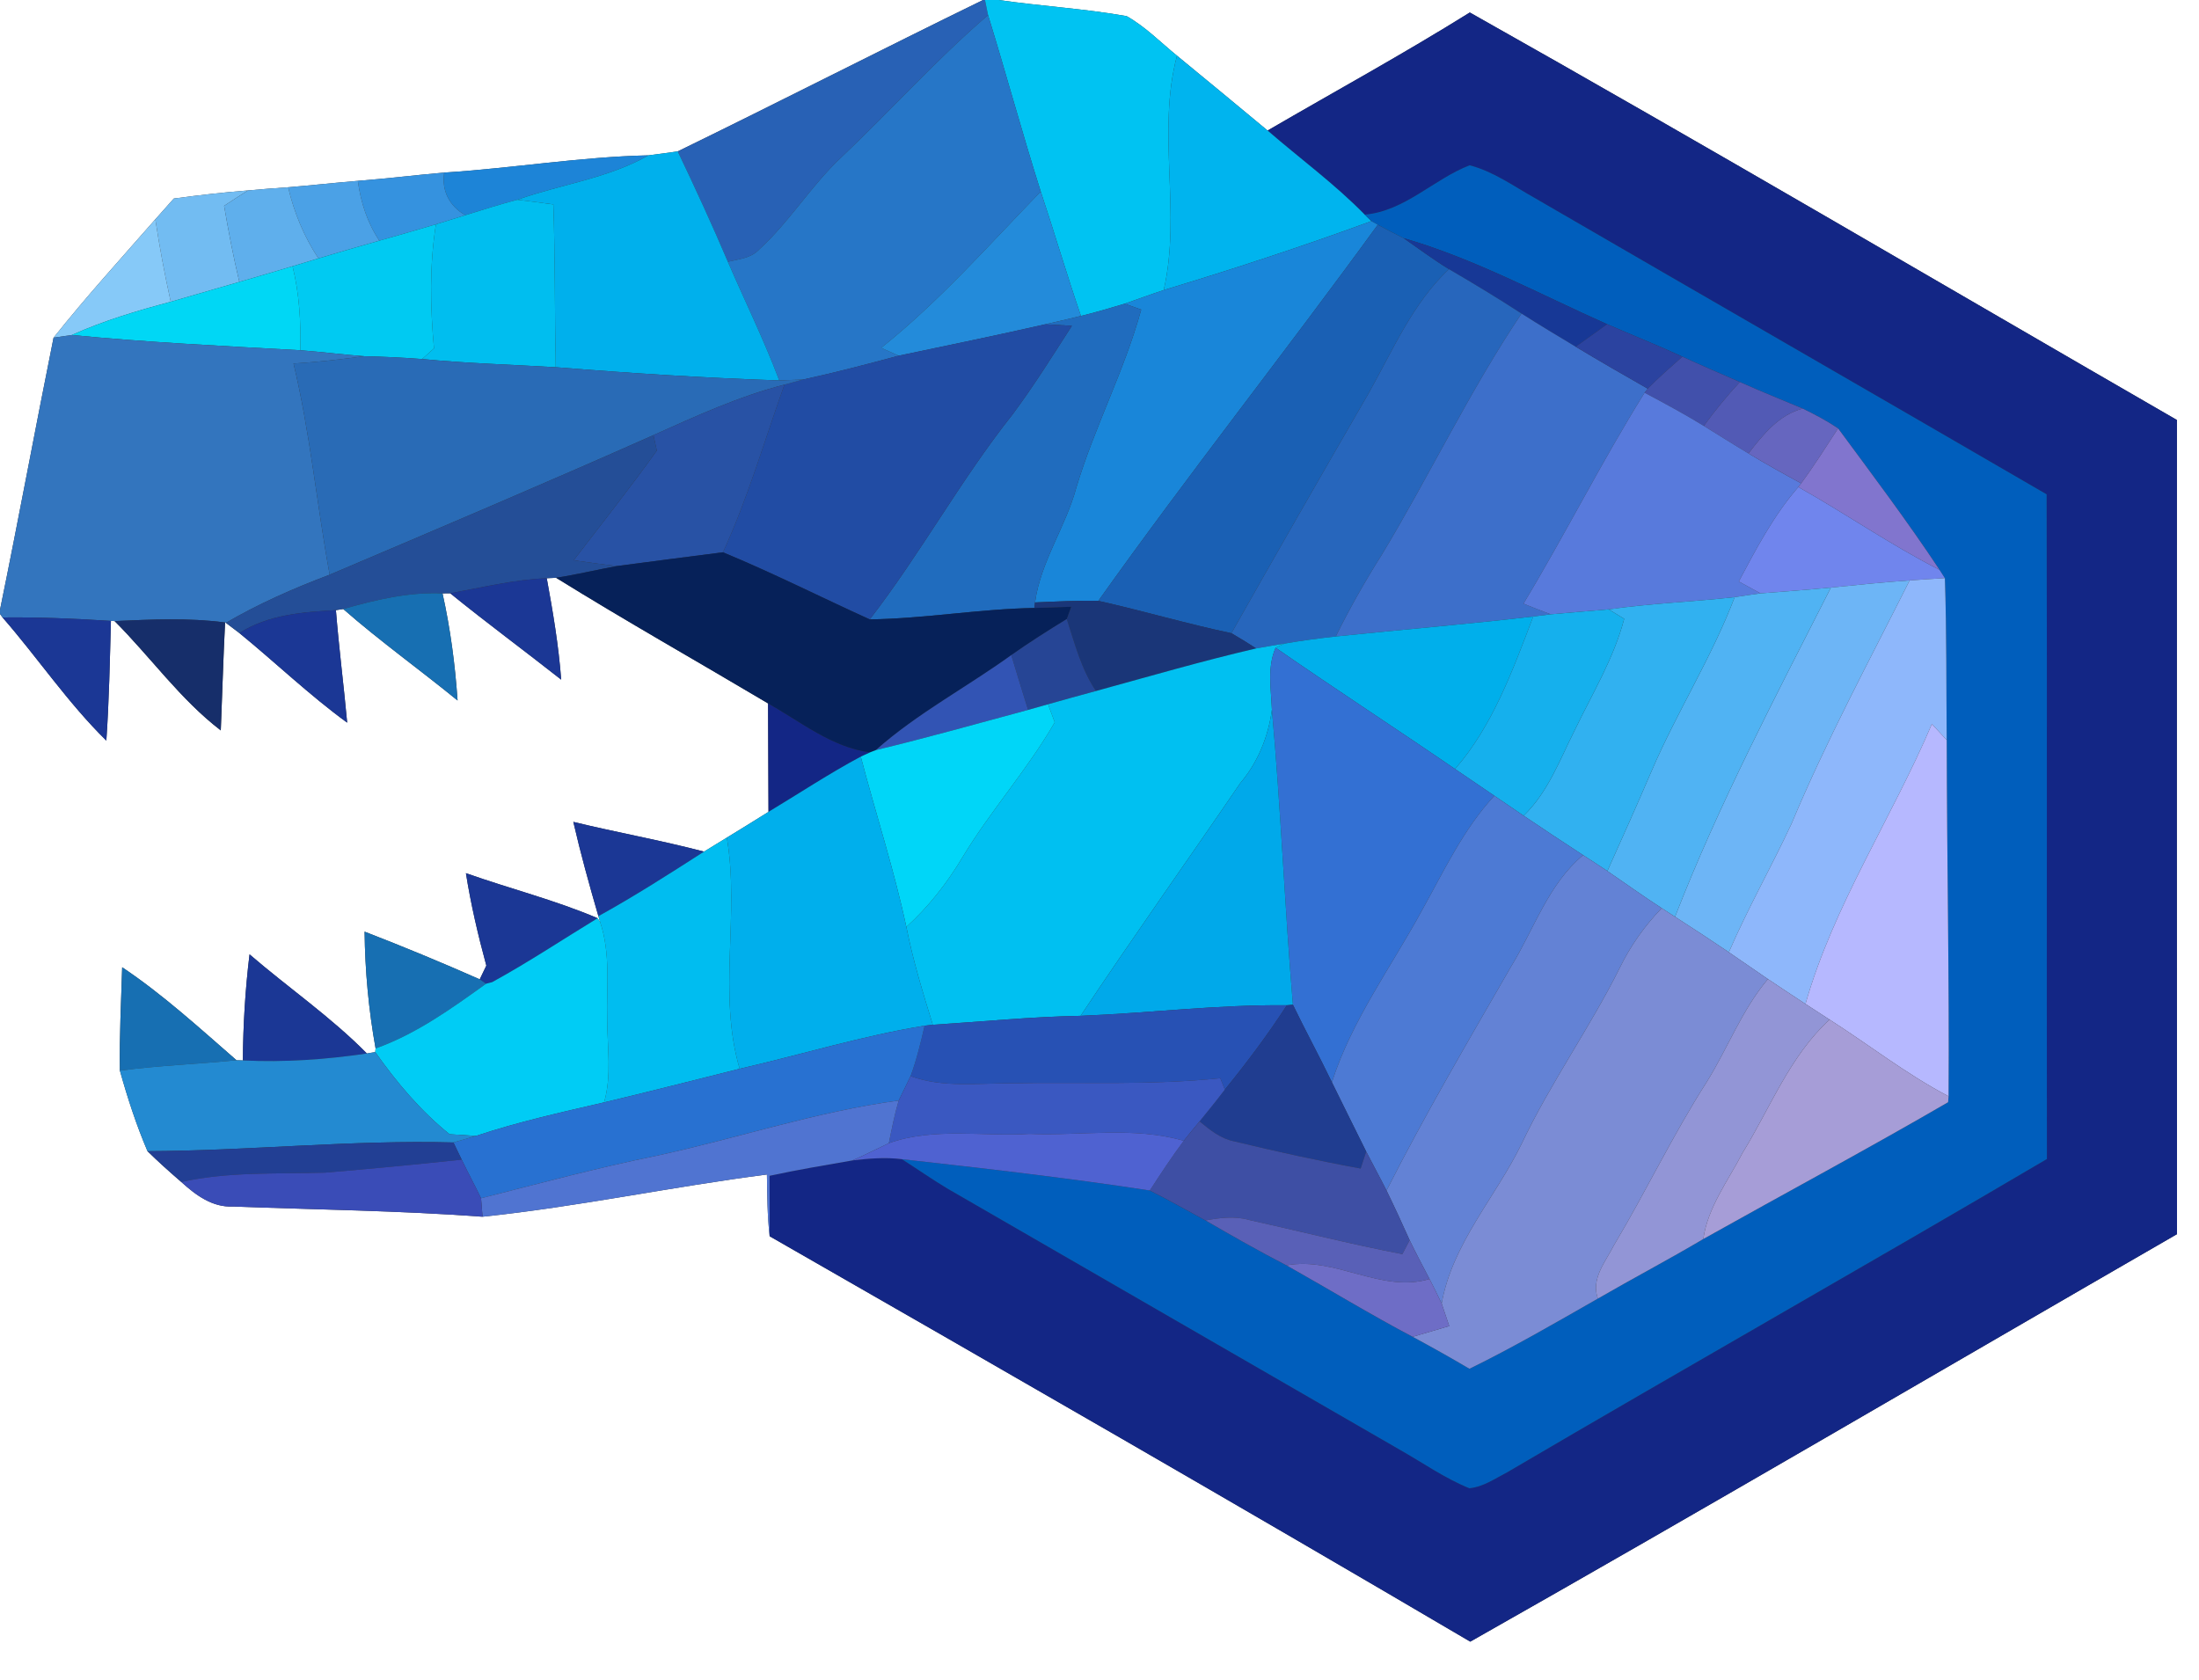 <?xml version="1.0" encoding="UTF-8" ?>
<!DOCTYPE svg PUBLIC "-//W3C//DTD SVG 1.1//EN" "http://www.w3.org/Graphics/SVG/1.1/DTD/svg11.dtd">
<svg width="250pt" height="191pt" viewBox="0 0 250 191" version="1.1" xmlns="http://www.w3.org/2000/svg">
<rect x="0" y="0" width="250" height="191" fill="#333333" stroke="none"/>
<g id="#ffffffff">
<path fill="#ffffff" opacity="1.00" d=" M 0.00 0.00 L 111.76 0.00 C 100.16 5.66 88.66 11.55 77.05 17.21 C 75.94 17.37 74.84 17.52 73.73 17.66 C 65.95 17.83 58.26 19.13 50.50 19.62 C 47.23 19.90 43.96 20.31 40.68 20.56 C 38.04 20.78 35.40 21.07 32.76 21.29 C 31.24 21.40 29.72 21.50 28.20 21.65 C 25.38 21.87 22.57 22.19 19.76 22.57 C 19.06 23.36 18.36 24.14 17.66 24.93 C 13.76 29.38 9.77 33.76 6.09 38.39 C 4.01 48.70 2.11 59.04 0.00 69.33 L 0.00 0.00 Z" />
<path fill="#ffffff" opacity="1.00" d=" M 113.54 0.00 L 250.00 0.00 L 250.00 191.00 L 0.00 191.00 L 0.00 69.80 L 0.29 70.20 C 4.30 74.80 7.72 79.92 12.09 84.20 C 12.40 79.67 12.49 75.13 12.61 70.59 C 12.71 70.60 12.93 70.61 13.03 70.61 C 17.11 74.69 20.50 79.52 25.10 83.04 C 25.27 78.95 25.38 74.86 25.59 70.77 L 25.68 70.81 C 26.06 71.10 26.83 71.68 27.21 71.97 C 31.33 75.33 35.17 79.03 39.47 82.16 C 39.08 77.89 38.53 73.64 38.19 69.37 C 38.40 69.34 38.82 69.27 39.02 69.24 C 43.20 72.90 47.72 76.13 52.02 79.64 C 51.74 75.54 51.20 71.47 50.31 67.46 C 50.53 67.46 50.96 67.46 51.18 67.45 C 55.32 70.81 59.61 73.97 63.80 77.27 C 63.51 73.39 62.86 69.56 62.16 65.74 C 62.51 65.72 62.86 65.70 63.22 65.69 C 71.16 70.61 79.29 75.20 87.32 79.97 C 87.35 84.08 87.34 88.19 87.37 92.30 C 85.79 93.28 84.22 94.27 82.63 95.23 C 81.77 95.76 80.90 96.29 80.04 96.82 C 75.12 95.53 70.12 94.64 65.18 93.44 C 66.01 97.05 67.00 100.61 68.03 104.16 L 68.23 104.84 L 67.94 104.39 C 63.08 102.32 57.94 101.03 52.97 99.27 C 53.53 102.82 54.35 106.32 55.29 109.78 C 55.10 110.17 54.72 110.95 54.54 111.34 C 50.22 109.43 45.85 107.62 41.45 105.92 C 41.50 110.37 41.91 114.81 42.70 119.20 L 42.66 119.61 C 42.42 119.65 41.95 119.73 41.71 119.77 C 37.61 115.61 32.78 112.30 28.37 108.50 C 27.88 112.50 27.64 116.53 27.61 120.56 C 27.43 120.56 27.07 120.55 26.89 120.54 C 22.68 116.88 18.54 113.08 13.89 109.97 C 13.77 113.89 13.57 117.80 13.63 121.72 C 14.50 124.83 15.50 127.91 16.77 130.88 C 18.00 132.09 19.30 133.25 20.61 134.38 C 22.25 135.87 24.15 137.29 26.50 137.17 C 35.95 137.53 45.42 137.63 54.86 138.33 C 65.69 137.20 76.38 134.92 87.19 133.53 C 87.23 135.87 87.23 138.22 87.50 140.55 C 114.11 155.80 140.71 171.09 167.15 186.64 C 194.05 171.41 220.72 155.76 247.50 140.31 C 247.47 109.46 247.48 78.60 247.49 47.75 C 220.70 32.29 194.05 16.59 167.10 1.42 C 159.57 6.12 151.78 10.38 144.11 14.84 C 140.69 11.98 137.25 9.17 133.81 6.33 C 131.93 4.80 130.21 3.03 128.08 1.83 C 123.27 0.98 118.37 0.70 113.54 0.00 Z" />
</g>
<g id="#2861b5ff">
<path fill="#2861b5" opacity="1.00" d=" M 111.76 0.00 L 111.98 0.00 C 112.07 0.43 112.24 1.29 112.33 1.72 C 106.48 6.74 101.33 12.51 95.73 17.81 C 92.25 21.04 89.79 25.20 86.28 28.39 C 85.36 29.37 83.97 29.46 82.75 29.76 C 80.95 25.53 79.03 21.36 77.05 17.21 C 88.66 11.55 100.16 5.66 111.76 0.00 Z" />
</g>
<g id="#00c3f2ff">
<path fill="#00c3f2" opacity="1.00" d=" M 111.98 0.00 L 113.54 0.00 C 118.37 0.70 123.27 0.98 128.08 1.83 C 130.21 3.03 131.93 4.80 133.81 6.33 C 131.48 15.04 134.33 24.19 132.30 32.98 C 130.81 33.47 129.34 34.02 127.86 34.53 C 126.21 35.03 124.56 35.51 122.89 35.92 C 121.28 31.24 119.89 26.48 118.32 21.78 C 116.21 15.13 114.39 8.39 112.33 1.72 C 112.24 1.29 112.07 0.43 111.98 0.00 Z" />
</g>
<g id="#2676c7ff">
<path fill="#2676c7" opacity="1.00" d=" M 112.33 1.72 C 114.39 8.39 116.21 15.13 118.32 21.78 C 112.43 27.85 106.81 34.25 100.18 39.55 C 100.68 39.77 101.67 40.22 102.17 40.44 C 98.56 41.41 94.95 42.36 91.30 43.15 C 90.63 43.18 89.27 43.22 88.59 43.25 C 86.86 38.66 84.69 34.25 82.75 29.76 C 83.97 29.46 85.36 29.37 86.28 28.39 C 89.79 25.20 92.25 21.04 95.73 17.81 C 101.33 12.51 106.48 6.74 112.33 1.72 Z" />
</g>
<g id="#132685ff">
<path fill="#132685" opacity="1.00" d=" M 144.11 14.84 C 151.78 10.38 159.57 6.12 167.10 1.42 C 194.05 16.59 220.70 32.29 247.49 47.75 C 247.48 78.60 247.47 109.46 247.50 140.31 C 220.72 155.76 194.05 171.41 167.15 186.64 C 140.71 171.09 114.11 155.80 87.50 140.55 C 87.51 138.26 87.50 135.97 87.49 133.68 C 90.61 133.00 93.76 132.48 96.91 131.93 C 98.77 131.71 100.66 131.55 102.53 131.79 C 104.28 132.90 105.98 134.10 107.76 135.16 C 124.89 145.04 142.01 154.95 159.15 164.83 C 161.76 166.31 164.24 168.06 167.04 169.20 C 168.62 169.06 169.96 168.10 171.33 167.40 C 191.73 155.42 212.33 143.77 232.71 131.77 C 232.67 106.58 232.74 81.39 232.68 56.20 C 213.27 44.92 193.81 33.73 174.40 22.46 C 172.02 21.12 169.75 19.48 167.08 18.79 C 162.97 20.38 159.71 24.00 155.15 24.40 C 151.74 20.91 147.79 18.03 144.11 14.84 Z" />
<path fill="#132685" opacity="1.00" d=" M 87.32 79.97 C 91.05 82.06 94.54 84.94 98.91 85.54 C 98.65 85.66 98.13 85.90 97.86 86.02 C 94.27 87.94 90.86 90.20 87.37 92.30 C 87.34 88.19 87.35 84.08 87.32 79.97 Z" />
</g>
<g id="#00b4eeff">
<path fill="#00b4ee" opacity="1.00" d=" M 132.30 32.98 C 134.33 24.19 131.48 15.04 133.81 6.33 C 137.25 9.17 140.69 11.98 144.11 14.84 C 147.79 18.03 151.74 20.91 155.15 24.40 L 155.91 25.14 C 148.12 28.00 140.24 30.58 132.30 32.98 Z" />
</g>
<g id="#1d84d7ff">
<path fill="#1d84d7" opacity="1.00" d=" M 50.50 19.62 C 58.26 19.13 65.95 17.83 73.73 17.66 C 69.12 20.29 63.76 20.95 58.81 22.71 C 56.82 23.24 54.85 23.85 52.89 24.47 C 51.09 23.40 50.19 21.71 50.50 19.62 Z" />
</g>
<g id="#00b0ecff">
<path fill="#00b0ec" opacity="1.00" d=" M 73.73 17.66 C 74.84 17.52 75.94 17.37 77.05 17.21 C 79.03 21.36 80.95 25.53 82.75 29.76 C 84.69 34.25 86.86 38.66 88.59 43.25 C 80.11 42.97 71.64 42.43 63.18 41.75 C 63.06 35.58 63.12 29.41 62.91 23.24 C 61.54 23.05 60.18 22.87 58.81 22.71 C 63.76 20.95 69.12 20.29 73.73 17.66 Z" />
</g>
<g id="#005ebcff">
<path fill="#005ebc" opacity="1.00" d=" M 155.15 24.40 C 159.71 24.00 162.97 20.38 167.08 18.79 C 169.75 19.48 172.02 21.12 174.40 22.46 C 193.81 33.73 213.27 44.92 232.68 56.20 C 232.74 81.39 232.67 106.58 232.71 131.77 C 212.33 143.77 191.73 155.42 171.33 167.40 C 169.96 168.10 168.62 169.06 167.04 169.20 C 164.24 168.06 161.76 166.31 159.15 164.83 C 142.01 154.95 124.89 145.04 107.76 135.16 C 105.98 134.10 104.28 132.90 102.53 131.79 C 111.94 132.84 121.36 133.91 130.72 135.35 C 132.86 136.42 134.94 137.61 137.05 138.75 C 140.08 140.51 143.14 142.25 146.26 143.86 C 151.05 146.55 155.74 149.42 160.60 151.98 C 162.77 153.15 164.93 154.36 167.06 155.62 C 172.04 153.18 176.84 150.39 181.66 147.64 C 185.63 145.34 189.69 143.21 193.64 140.87 C 202.91 135.67 212.29 130.65 221.48 125.31 L 221.53 124.64 C 221.62 111.14 221.34 97.64 221.32 84.14 C 221.26 78.01 221.32 71.86 221.11 65.73 C 220.96 65.49 220.65 65.01 220.50 64.78 C 216.86 59.28 212.88 54.00 208.97 48.70 C 207.69 47.84 206.33 47.12 204.95 46.45 C 202.56 45.45 200.16 44.48 197.80 43.43 C 195.62 42.48 193.43 41.54 191.27 40.55 C 188.45 39.25 185.56 38.10 182.71 36.86 C 175.07 33.46 167.64 29.41 159.58 27.08 C 158.59 26.58 157.61 26.09 156.64 25.55 C 156.46 25.45 156.09 25.24 155.91 25.14 L 155.15 24.40 Z" />
</g>
<g id="#3592dfff">
<path fill="#3592df" opacity="1.00" d=" M 40.68 20.56 C 43.96 20.31 47.23 19.90 50.50 19.62 C 50.19 21.71 51.09 23.40 52.89 24.47 C 51.78 24.82 50.67 25.16 49.56 25.50 C 47.43 26.14 45.28 26.75 43.13 27.36 C 41.75 25.32 41.01 22.98 40.68 20.56 Z" />
</g>
<g id="#4ba1e6ff">
<path fill="#4ba1e6" opacity="1.00" d=" M 32.76 21.29 C 35.40 21.07 38.04 20.78 40.68 20.56 C 41.01 22.98 41.75 25.32 43.13 27.36 C 40.81 28.01 38.51 28.69 36.20 29.38 C 34.57 26.91 33.43 24.17 32.76 21.29 Z" />
</g>
<g id="#72bcf2ff">
<path fill="#72bcf2" opacity="1.00" d=" M 19.76 22.57 C 22.57 22.19 25.38 21.87 28.20 21.65 C 27.29 22.22 26.38 22.80 25.48 23.40 C 25.97 26.30 26.53 29.19 27.21 32.05 C 24.61 32.80 22.01 33.56 19.41 34.31 C 18.72 31.20 18.13 28.07 17.66 24.93 C 18.36 24.14 19.06 23.36 19.76 22.57 Z" />
</g>
<g id="#5fafecff">
<path fill="#5fafec" opacity="1.00" d=" M 28.20 21.65 C 29.72 21.50 31.24 21.40 32.76 21.29 C 33.43 24.17 34.57 26.91 36.20 29.38 C 35.22 29.68 34.24 29.97 33.26 30.27 C 31.25 30.87 29.23 31.47 27.21 32.05 C 26.53 29.19 25.97 26.30 25.48 23.40 C 26.38 22.80 27.29 22.22 28.20 21.65 Z" />
</g>
<g id="#238bdaff">
<path fill="#238bda" opacity="1.00" d=" M 118.32 21.78 C 119.89 26.48 121.28 31.24 122.89 35.92 C 121.53 36.25 120.18 36.57 118.83 36.87 C 113.29 38.13 107.72 39.27 102.17 40.44 C 101.67 40.22 100.68 39.77 100.18 39.55 C 106.81 34.25 112.43 27.85 118.32 21.78 Z" />
</g>
<g id="#00beefff">
<path fill="#00beef" opacity="1.00" d=" M 52.89 24.47 C 54.85 23.85 56.82 23.24 58.81 22.71 C 60.18 22.87 61.54 23.05 62.91 23.24 C 63.12 29.41 63.06 35.58 63.18 41.75 C 58.12 41.45 53.04 41.31 47.99 40.82 C 48.33 40.52 49.00 39.91 49.34 39.61 C 48.91 34.91 48.82 30.17 49.56 25.50 C 50.67 25.16 51.78 24.82 52.89 24.47 Z" />
</g>
<g id="#86c9f8ff">
<path fill="#86c9f8" opacity="1.00" d=" M 6.09 38.39 C 9.77 33.76 13.76 29.38 17.66 24.93 C 18.13 28.07 18.72 31.20 19.41 34.31 C 15.58 35.33 11.78 36.46 8.16 38.09 C 7.64 38.17 6.61 38.32 6.09 38.39 Z" />
</g>
<g id="#1986d9ff">
<path fill="#1986d9" opacity="1.00" d=" M 155.91 25.14 C 156.09 25.24 156.46 25.45 156.64 25.55 C 146.20 39.92 135.16 53.84 124.87 68.31 C 122.46 68.26 120.06 68.39 117.67 68.49 C 118.30 63.85 121.16 59.91 122.37 55.42 C 124.44 48.53 127.84 42.13 129.74 35.20 C 129.27 35.03 128.33 34.70 127.86 34.53 C 129.34 34.02 130.81 33.47 132.30 32.98 C 140.24 30.58 148.12 28.00 155.91 25.14 Z" />
</g>
<g id="#00caf2ff">
<path fill="#00caf2" opacity="1.00" d=" M 43.13 27.36 C 45.28 26.75 47.43 26.14 49.56 25.50 C 48.82 30.17 48.91 34.91 49.34 39.61 C 49.00 39.91 48.33 40.52 47.99 40.82 C 45.80 40.65 43.60 40.55 41.40 40.50 C 38.98 40.31 36.57 40.01 34.14 39.82 C 34.22 36.61 34.03 33.39 33.26 30.27 C 34.24 29.97 35.22 29.68 36.20 29.38 C 38.51 28.69 40.81 28.01 43.13 27.36 Z" />
</g>
<g id="#1a60b4ff">
<path fill="#1a60b4" opacity="1.00" d=" M 156.64 25.55 C 157.61 26.09 158.59 26.58 159.58 27.08 C 161.28 28.26 162.95 29.51 164.73 30.60 C 160.59 34.49 158.35 39.82 155.61 44.69 C 150.36 53.76 145.15 62.86 140.00 71.99 C 134.91 70.92 129.93 69.44 124.87 68.31 C 135.16 53.84 146.20 39.92 156.64 25.55 Z" />
</g>
<g id="#173896ff">
<path fill="#173896" opacity="1.00" d=" M 159.58 27.08 C 167.64 29.41 175.07 33.46 182.71 36.86 C 181.52 37.71 180.33 38.57 179.14 39.42 C 177.07 38.18 175.01 36.94 172.98 35.65 C 170.27 33.89 167.51 32.22 164.73 30.60 C 162.95 29.51 161.28 28.26 159.58 27.08 Z" />
</g>
<g id="#00d7f5ff">
<path fill="#00d7f5" opacity="1.00" d=" M 27.21 32.05 C 29.23 31.47 31.25 30.87 33.26 30.27 C 34.03 33.39 34.22 36.61 34.14 39.82 C 25.48 39.34 16.80 38.93 8.16 38.09 C 11.78 36.46 15.58 35.33 19.41 34.31 C 22.01 33.56 24.61 32.80 27.21 32.05 Z" />
</g>
<g id="#2766bcff">
<path fill="#2766bc" opacity="1.00" d=" M 155.61 44.69 C 158.35 39.82 160.59 34.49 164.73 30.60 C 167.51 32.22 170.27 33.89 172.98 35.65 C 167.09 44.41 162.56 54.00 157.11 63.04 C 155.20 66.05 153.45 69.16 151.86 72.36 C 149.91 72.58 147.96 72.83 146.03 73.17 C 144.96 73.35 143.88 73.52 142.81 73.72 C 141.89 73.12 140.95 72.54 140.00 71.99 C 145.15 62.86 150.36 53.76 155.61 44.69 Z" />
</g>
<g id="#206cbeff">
<path fill="#206cbe" opacity="1.00" d=" M 122.89 35.92 C 124.56 35.51 126.21 35.03 127.86 34.53 C 128.33 34.70 129.27 35.03 129.74 35.20 C 127.84 42.13 124.44 48.53 122.37 55.42 C 121.16 59.91 118.30 63.85 117.67 68.49 L 117.59 69.12 C 111.33 69.23 105.14 70.33 98.88 70.42 C 104.68 62.91 109.23 54.53 115.13 47.10 C 117.54 43.86 119.68 40.43 121.86 37.04 C 121.10 37.00 119.59 36.91 118.83 36.87 C 120.18 36.57 121.53 36.25 122.89 35.92 Z" />
</g>
<g id="#3d6fcaff">
<path fill="#3d6fca" opacity="1.00" d=" M 157.11 63.04 C 162.56 54.00 167.09 44.41 172.98 35.65 C 175.01 36.94 177.07 38.18 179.14 39.42 C 181.85 41.05 184.58 42.63 187.33 44.19 L 186.97 44.65 C 182.09 52.47 177.96 60.74 173.20 68.63 C 174.22 69.05 175.26 69.45 176.30 69.84 C 175.80 69.90 174.81 70.02 174.31 70.09 C 166.84 70.97 159.34 71.58 151.86 72.36 C 153.45 69.16 155.20 66.05 157.11 63.04 Z" />
</g>
<g id="#214ca4ff">
<path fill="#214ca4" opacity="1.00" d=" M 102.17 40.44 C 107.72 39.27 113.29 38.13 118.83 36.87 C 119.59 36.91 121.10 37.00 121.86 37.04 C 119.68 40.43 117.54 43.86 115.13 47.10 C 109.23 54.53 104.68 62.91 98.88 70.42 C 93.31 67.89 87.85 65.13 82.19 62.79 C 85.03 56.64 86.90 50.10 89.18 43.73 C 89.71 43.59 90.77 43.30 91.30 43.15 C 94.95 42.36 98.56 41.41 102.17 40.44 Z" />
</g>
<g id="#2b43a0ff">
<path fill="#2b43a0" opacity="1.00" d=" M 182.71 36.86 C 185.56 38.10 188.45 39.25 191.27 40.55 C 189.93 41.74 188.58 42.91 187.33 44.19 C 184.58 42.63 181.85 41.05 179.14 39.42 C 180.33 38.57 181.52 37.71 182.71 36.86 Z" />
</g>
<g id="#3375beff">
<path fill="#3375be" opacity="1.00" d=" M 6.09 38.39 C 6.61 38.32 7.64 38.17 8.16 38.09 C 16.80 38.93 25.48 39.34 34.14 39.82 C 36.57 40.01 38.98 40.31 41.40 40.50 C 38.73 40.86 36.06 41.17 33.37 41.33 C 35.27 49.25 36.01 57.35 37.48 65.34 C 33.42 66.87 29.43 68.62 25.68 70.81 L 25.59 70.77 C 21.42 70.22 17.21 70.43 13.03 70.61 C 12.93 70.61 12.71 70.60 12.61 70.59 C 8.51 70.33 4.40 70.15 0.29 70.20 L 0.00 69.80 L 0.00 69.33 C 2.11 59.04 4.01 48.70 6.09 38.39 Z" />
</g>
<g id="#296bb6ff">
<path fill="#296bb6" opacity="1.00" d=" M 33.37 41.33 C 36.06 41.17 38.73 40.86 41.40 40.50 C 43.60 40.55 45.80 40.65 47.99 40.82 C 53.04 41.31 58.12 41.45 63.18 41.75 C 71.64 42.43 80.11 42.97 88.59 43.25 C 89.27 43.22 90.63 43.18 91.30 43.15 C 90.77 43.30 89.71 43.59 89.18 43.73 C 84.01 45.06 79.15 47.29 74.29 49.47 C 62.08 54.90 49.78 60.11 37.48 65.34 C 36.01 57.35 35.27 49.25 33.37 41.33 Z" />
</g>
<g id="#4150abff">
<path fill="#4150ab" opacity="1.00" d=" M 187.33 44.19 C 188.58 42.91 189.93 41.74 191.27 40.55 C 193.43 41.54 195.62 42.48 197.80 43.43 C 196.33 45.01 194.98 46.68 193.70 48.42 C 191.51 47.08 189.24 45.85 186.97 44.65 L 187.33 44.19 Z" />
</g>
<g id="#2852a5ff">
<path fill="#2852a5" opacity="1.00" d=" M 74.29 49.47 C 79.15 47.29 84.01 45.06 89.18 43.73 C 86.90 50.10 85.03 56.64 82.19 62.79 C 78.18 63.29 74.17 63.83 70.17 64.35 C 68.51 64.17 66.86 63.94 65.22 63.70 C 68.39 59.56 71.64 55.46 74.67 51.23 C 74.58 50.79 74.39 49.91 74.29 49.47 Z" />
</g>
<g id="#525ab5ff">
<path fill="#525ab5" opacity="1.00" d=" M 193.70 48.42 C 194.98 46.68 196.33 45.01 197.80 43.43 C 200.16 44.48 202.56 45.45 204.95 46.45 C 202.20 47.18 200.44 49.42 198.78 51.55 C 197.07 50.53 195.39 49.46 193.70 48.42 Z" />
</g>
<g id="#587adcff">
<path fill="#587adc" opacity="1.00" d=" M 173.20 68.63 C 177.96 60.74 182.09 52.47 186.97 44.65 C 189.24 45.85 191.51 47.08 193.70 48.42 C 195.39 49.46 197.07 50.53 198.78 51.55 C 200.74 52.74 202.75 53.85 204.77 54.95 L 204.45 55.37 C 201.65 58.58 199.67 62.37 197.68 66.11 C 198.30 66.44 199.53 67.12 200.15 67.46 C 199.17 67.59 198.19 67.74 197.21 67.89 C 192.44 68.42 187.64 68.60 182.89 69.28 C 180.69 69.45 178.50 69.66 176.30 69.84 C 175.26 69.45 174.22 69.05 173.20 68.63 Z" />
</g>
<g id="#6666bfff">
<path fill="#6666bf" opacity="1.00" d=" M 198.78 51.55 C 200.44 49.42 202.20 47.18 204.95 46.45 C 206.33 47.12 207.69 47.84 208.97 48.70 C 207.60 50.80 206.26 52.93 204.77 54.95 C 202.75 53.85 200.74 52.74 198.78 51.55 Z" />
</g>
<g id="#8175ceff">
<path fill="#8175ce" opacity="1.00" d=" M 204.77 54.95 C 206.26 52.93 207.60 50.80 208.97 48.70 C 212.88 54.00 216.86 59.28 220.50 64.78 C 214.96 61.97 209.86 58.41 204.45 55.37 L 204.77 54.95 Z" />
</g>
<g id="#244e97ff">
<path fill="#244e97" opacity="1.00" d=" M 37.48 65.34 C 49.78 60.11 62.08 54.90 74.29 49.47 C 74.39 49.91 74.58 50.79 74.67 51.23 C 71.64 55.46 68.39 59.56 65.22 63.70 C 66.86 63.94 68.51 64.17 70.17 64.35 C 67.84 64.77 65.55 65.33 63.22 65.69 C 62.86 65.70 62.51 65.72 62.16 65.74 C 58.44 65.89 54.82 66.79 51.18 67.45 C 50.96 67.46 50.53 67.46 50.31 67.46 C 46.46 67.29 42.70 68.19 39.02 69.24 C 38.82 69.27 38.40 69.34 38.19 69.37 C 34.41 69.58 30.50 69.88 27.21 71.97 C 26.83 71.68 26.06 71.10 25.68 70.81 C 29.43 68.62 33.42 66.87 37.48 65.34 Z" />
</g>
<g id="#7085edff">
<path fill="#7085ed" opacity="1.00" d=" M 197.68 66.11 C 199.67 62.37 201.65 58.58 204.45 55.37 C 209.86 58.41 214.96 61.97 220.50 64.78 C 220.65 65.01 220.96 65.49 221.11 65.73 C 219.77 65.81 218.44 65.89 217.10 65.99 C 214.11 66.19 211.13 66.50 208.15 66.80 C 205.48 67.06 202.82 67.25 200.15 67.46 C 199.53 67.12 198.30 66.44 197.68 66.11 Z" />
</g>
<g id="#062159ff">
<path fill="#062159" opacity="1.00" d=" M 70.17 64.35 C 74.17 63.83 78.18 63.29 82.19 62.79 C 87.85 65.13 93.31 67.89 98.88 70.42 C 105.14 70.33 111.33 69.23 117.59 69.12 C 118.98 69.07 120.38 69.02 121.79 68.98 C 121.66 69.33 121.41 70.03 121.28 70.38 C 119.14 71.69 117.02 73.04 114.97 74.48 C 109.88 78.15 104.28 81.10 99.57 85.28 L 98.91 85.54 C 94.54 84.94 91.05 82.06 87.32 79.97 C 79.29 75.20 71.16 70.61 63.22 65.69 C 65.55 65.33 67.84 64.77 70.17 64.35 Z" />
</g>
<g id="#1b3795ff">
<path fill="#1b3795" opacity="1.00" d=" M 51.18 67.45 C 54.82 66.79 58.44 65.89 62.16 65.74 C 62.86 69.56 63.51 73.39 63.80 77.27 C 59.61 73.97 55.32 70.81 51.18 67.45 Z" />
<path fill="#1b3795" opacity="1.00" d=" M 27.21 71.97 C 30.50 69.88 34.41 69.58 38.19 69.37 C 38.53 73.64 39.08 77.89 39.47 82.16 C 35.17 79.03 31.33 75.33 27.21 71.97 Z" />
<path fill="#1b3795" opacity="1.00" d=" M 0.29 70.20 C 4.40 70.15 8.51 70.33 12.61 70.59 C 12.49 75.13 12.40 79.67 12.09 84.20 C 7.72 79.92 4.30 74.80 0.29 70.20 Z" />
<path fill="#1b3795" opacity="1.00" d=" M 65.18 93.44 C 70.12 94.64 75.12 95.53 80.04 96.82 C 76.09 99.36 72.14 101.89 68.03 104.16 C 67.00 100.61 66.01 97.05 65.18 93.44 Z" />
<path fill="#1b3795" opacity="1.00" d=" M 52.97 99.27 C 57.94 101.03 63.08 102.32 67.94 104.39 C 63.95 106.82 60.05 109.42 55.95 111.66 C 55.78 111.71 55.43 111.80 55.26 111.84 C 55.08 111.72 54.72 111.46 54.54 111.34 C 54.72 110.95 55.10 110.17 55.29 109.78 C 54.35 106.32 53.53 102.82 52.97 99.27 Z" />
<path fill="#1b3795" opacity="1.00" d=" M 28.37 108.50 C 32.78 112.30 37.61 115.61 41.71 119.77 C 37.05 120.46 32.32 120.79 27.61 120.56 C 27.64 116.53 27.88 112.50 28.37 108.50 Z" />
</g>
<g id="#6db5f6ff">
<path fill="#6db5f6" opacity="1.00" d=" M 208.15 66.80 C 211.13 66.50 214.11 66.19 217.10 65.99 C 212.50 75.15 207.63 84.19 203.67 93.66 C 201.38 98.57 198.70 103.28 196.55 108.26 C 194.53 106.89 192.48 105.55 190.43 104.23 C 195.44 91.35 201.90 79.11 208.15 66.80 Z" />
</g>
<g id="#8eb7fbff">
<path fill="#8eb7fb" opacity="1.00" d=" M 217.10 65.99 C 218.44 65.89 219.77 65.81 221.11 65.73 C 221.32 71.86 221.26 78.01 221.32 84.14 C 220.90 83.69 220.05 82.77 219.63 82.31 C 215.08 93.02 208.47 102.89 205.26 114.14 C 203.83 113.21 202.41 112.26 200.99 111.31 C 199.51 110.30 198.03 109.27 196.55 108.26 C 198.70 103.28 201.38 98.57 203.67 93.66 C 207.63 84.19 212.50 75.15 217.10 65.99 Z" />
</g>
<g id="#176fb2ff">
<path fill="#176fb2" opacity="1.00" d=" M 39.02 69.24 C 42.70 68.19 46.46 67.29 50.31 67.46 C 51.20 71.47 51.74 75.54 52.02 79.64 C 47.72 76.13 43.20 72.90 39.02 69.24 Z" />
<path fill="#176fb2" opacity="1.00" d=" M 41.45 105.92 C 45.85 107.62 50.22 109.43 54.54 111.34 C 54.72 111.46 55.08 111.72 55.26 111.84 C 51.32 114.67 47.31 117.56 42.70 119.20 C 41.91 114.81 41.50 110.37 41.45 105.92 Z" />
<path fill="#176fb2" opacity="1.00" d=" M 13.89 109.97 C 18.54 113.08 22.68 116.88 26.89 120.54 C 22.48 120.98 18.04 121.14 13.63 121.72 C 13.57 117.80 13.77 113.89 13.89 109.97 Z" />
</g>
<g id="#50b3f3ff">
<path fill="#50b3f3" opacity="1.00" d=" M 200.15 67.46 C 202.82 67.25 205.48 67.06 208.15 66.80 C 201.90 79.11 195.44 91.35 190.43 104.23 C 190.05 103.99 189.30 103.50 188.92 103.25 C 186.83 101.90 184.80 100.44 182.74 99.03 C 184.44 95.25 186.13 91.48 187.76 87.67 C 190.64 80.95 194.61 74.74 197.21 67.89 C 198.19 67.74 199.17 67.59 200.15 67.46 Z" />
</g>
<g id="#1a3678ff">
<path fill="#1a3678" opacity="1.00" d=" M 117.67 68.49 C 120.06 68.39 122.46 68.26 124.87 68.31 C 129.93 69.44 134.91 70.92 140.00 71.99 C 140.95 72.54 141.89 73.12 142.81 73.72 C 136.69 75.14 130.66 76.90 124.60 78.56 C 122.93 76.09 122.19 73.18 121.28 70.38 C 121.41 70.03 121.66 69.33 121.79 68.98 C 120.38 69.02 118.98 69.07 117.59 69.12 L 117.67 68.49 Z" />
</g>
<g id="#31b1f0ff">
<path fill="#31b1f0" opacity="1.00" d=" M 182.89 69.28 C 187.64 68.60 192.44 68.42 197.21 67.89 C 194.61 74.74 190.64 80.95 187.76 87.67 C 186.13 91.48 184.44 95.25 182.74 99.03 C 181.82 98.42 180.91 97.81 179.98 97.22 C 177.71 95.75 175.46 94.25 173.22 92.74 C 176.00 90.06 177.33 86.38 179.03 83.01 C 181.03 78.85 183.48 74.85 184.65 70.35 C 184.21 70.08 183.33 69.55 182.89 69.28 Z" />
</g>
<g id="#162e6aff">
<path fill="#162e6a" opacity="1.00" d=" M 13.03 70.61 C 17.21 70.43 21.42 70.22 25.59 70.77 C 25.38 74.86 25.27 78.95 25.10 83.04 C 20.50 79.52 17.11 74.69 13.03 70.61 Z" />
</g>
<g id="#00afebff">
<path fill="#00afeb" opacity="1.00" d=" M 151.86 72.36 C 159.34 71.58 166.84 70.97 174.31 70.09 C 172.01 76.12 169.71 82.52 165.42 87.43 C 158.65 82.79 151.76 78.31 145.02 73.64 L 146.03 73.17 C 147.96 72.83 149.91 72.58 151.86 72.36 Z" />
</g>
<g id="#15b0edff">
<path fill="#15b0ed" opacity="1.00" d=" M 174.31 70.09 C 174.81 70.02 175.80 69.90 176.30 69.84 C 178.50 69.66 180.69 69.45 182.89 69.28 C 183.33 69.55 184.21 70.08 184.65 70.35 C 183.48 74.85 181.03 78.85 179.03 83.01 C 177.33 86.38 176.00 90.06 173.22 92.74 C 172.11 91.98 171.00 91.23 169.89 90.47 C 168.40 89.45 166.91 88.44 165.42 87.43 C 169.71 82.52 172.01 76.12 174.31 70.09 Z" />
</g>
<g id="#264595ff">
<path fill="#264595" opacity="1.00" d=" M 114.97 74.48 C 117.02 73.04 119.14 71.69 121.28 70.38 C 122.19 73.18 122.93 76.09 124.60 78.56 C 122.78 79.06 120.96 79.55 119.15 80.07 C 118.58 80.23 117.45 80.55 116.88 80.71 C 116.23 78.64 115.60 76.56 114.97 74.48 Z" />
</g>
<g id="#00c0f1ff">
<path fill="#00c0f1" opacity="1.00" d=" M 142.81 73.72 C 143.88 73.52 144.96 73.35 146.03 73.17 L 145.02 73.64 C 144.05 75.87 144.51 78.33 144.60 80.68 C 144.19 83.75 143.01 86.66 141.00 89.04 C 134.98 97.87 128.78 106.58 122.85 115.49 C 117.24 115.59 111.65 116.15 106.05 116.51 C 104.91 112.84 103.79 109.15 103.04 105.38 C 105.58 103.08 107.70 100.36 109.45 97.42 C 112.65 92.12 116.82 87.49 119.91 82.12 C 119.72 81.61 119.34 80.58 119.15 80.07 C 120.96 79.55 122.78 79.06 124.60 78.56 C 130.66 76.90 136.69 75.14 142.81 73.72 Z" />
</g>
<g id="#3370d3ff">
<path fill="#3370d3" opacity="1.00" d=" M 144.60 80.68 C 144.51 78.33 144.05 75.87 145.02 73.64 C 151.76 78.31 158.65 82.79 165.42 87.43 C 166.91 88.44 168.40 89.45 169.89 90.47 C 166.33 94.31 164.13 99.09 161.60 103.61 C 158.10 110.03 153.68 116.01 151.42 123.04 C 150.00 120.08 148.42 117.19 146.99 114.23 C 146.04 103.06 145.62 91.84 144.60 80.68 Z" />
</g>
<g id="#3254b4ff">
<path fill="#3254b4" opacity="1.00" d=" M 99.57 85.28 C 104.28 81.10 109.88 78.15 114.97 74.48 C 115.60 76.56 116.23 78.64 116.88 80.71 C 111.12 82.27 105.37 83.88 99.57 85.28 Z" />
</g>
<g id="#00d6f8ff">
<path fill="#00d6f8" opacity="1.00" d=" M 116.88 80.71 C 117.45 80.55 118.58 80.23 119.15 80.07 C 119.34 80.58 119.72 81.61 119.91 82.12 C 116.82 87.49 112.65 92.12 109.45 97.42 C 107.70 100.36 105.58 103.08 103.04 105.38 C 101.64 98.84 99.55 92.48 97.86 86.02 C 98.13 85.90 98.65 85.66 98.91 85.54 L 99.57 85.28 C 105.37 83.88 111.12 82.27 116.88 80.71 Z" />
</g>
<g id="#00a9eaff">
<path fill="#00a9ea" opacity="1.00" d=" M 141.00 89.04 C 143.01 86.66 144.19 83.75 144.60 80.68 C 145.62 91.84 146.04 103.06 146.99 114.23 L 146.30 114.29 C 138.46 114.20 130.67 115.18 122.85 115.49 C 128.78 106.58 134.98 97.87 141.00 89.04 Z" />
</g>
<g id="#b6b8ffff">
<path fill="#b6b8ff" opacity="1.00" d=" M 205.26 114.14 C 208.47 102.89 215.08 93.02 219.63 82.31 C 220.05 82.77 220.90 83.69 221.32 84.14 C 221.34 97.64 221.62 111.14 221.53 124.64 C 216.76 122.14 212.52 118.81 208.00 115.92 C 207.09 115.32 206.17 114.73 205.26 114.14 Z" />
</g>
<g id="#00afecff">
<path fill="#00afec" opacity="1.00" d=" M 87.37 92.30 C 90.86 90.20 94.27 87.94 97.86 86.02 C 99.55 92.48 101.64 98.84 103.04 105.38 C 103.79 109.15 104.91 112.84 106.05 116.51 C 105.82 116.53 105.35 116.59 105.12 116.61 C 98.00 117.77 91.10 119.90 84.09 121.51 C 81.57 112.97 84.12 103.95 82.63 95.23 C 84.22 94.27 85.79 93.28 87.37 92.30 Z" />
</g>
<g id="#4d7ad4ff">
<path fill="#4d7ad4" opacity="1.00" d=" M 161.60 103.61 C 164.13 99.09 166.33 94.31 169.89 90.47 C 171.00 91.23 172.11 91.98 173.22 92.74 C 175.46 94.25 177.71 95.75 179.98 97.22 C 176.03 100.52 174.44 105.55 171.83 109.82 C 166.97 118.26 162.04 126.66 157.63 135.35 C 156.88 133.86 156.08 132.40 155.32 130.92 C 154.03 128.29 152.70 125.67 151.42 123.04 C 153.68 116.01 158.10 110.03 161.60 103.61 Z" />
</g>
<g id="#00bdf0ff">
<path fill="#00bdf0" opacity="1.00" d=" M 80.04 96.82 C 80.90 96.29 81.77 95.76 82.63 95.23 C 84.12 103.95 81.57 112.97 84.09 121.51 C 78.95 122.79 73.83 124.11 68.68 125.33 C 69.56 122.27 69.04 119.06 69.03 115.93 C 68.94 112.23 69.44 108.42 68.23 104.84 L 68.03 104.16 C 72.14 101.89 76.09 99.36 80.04 96.82 Z" />
</g>
<g id="#6382d5ff">
<path fill="#6382d5" opacity="1.00" d=" M 171.83 109.82 C 174.44 105.55 176.03 100.52 179.98 97.22 C 180.91 97.81 181.82 98.42 182.74 99.03 C 184.80 100.44 186.83 101.90 188.92 103.25 C 186.98 105.25 185.37 107.53 184.15 110.03 C 180.74 116.87 176.27 123.12 172.99 130.04 C 170.03 136.12 165.12 141.36 163.90 148.20 C 163.46 147.25 162.99 146.33 162.52 145.41 C 161.75 143.94 160.98 142.49 160.26 141.00 C 159.41 139.10 158.54 137.21 157.63 135.35 C 162.04 126.66 166.97 118.26 171.83 109.82 Z" />
</g>
<g id="#7b8cd5ff">
<path fill="#7b8cd5" opacity="1.00" d=" M 184.15 110.03 C 185.37 107.53 186.98 105.25 188.92 103.25 C 189.30 103.50 190.05 103.99 190.43 104.23 C 192.48 105.55 194.53 106.89 196.55 108.26 C 198.03 109.27 199.51 110.30 200.99 111.31 C 198.03 114.82 196.43 119.16 194.03 123.02 C 190.19 129.01 187.14 135.45 183.50 141.55 C 182.54 143.44 180.84 145.37 181.66 147.64 C 176.84 150.39 172.04 153.18 167.06 155.62 C 164.93 154.36 162.77 153.15 160.60 151.98 C 161.98 151.57 163.37 151.17 164.76 150.76 C 164.47 149.90 164.18 149.05 163.90 148.20 C 165.12 141.36 170.03 136.12 172.99 130.04 C 176.27 123.12 180.74 116.87 184.15 110.03 Z" />
</g>
<g id="#00ccf5ff">
<path fill="#00ccf5" opacity="1.00" d=" M 55.95 111.66 C 60.05 109.42 63.95 106.82 67.94 104.39 L 68.23 104.84 C 69.44 108.42 68.94 112.23 69.03 115.93 C 69.04 119.06 69.56 122.27 68.68 125.33 C 63.79 126.46 58.89 127.55 54.12 129.14 C 53.37 129.09 51.86 129.00 51.11 128.95 C 47.83 126.32 45.08 123.04 42.66 119.61 L 42.70 119.20 C 47.31 117.56 51.32 114.67 55.26 111.84 C 55.43 111.80 55.78 111.71 55.95 111.66 Z" />
</g>
<g id="#9295d6ff">
<path fill="#9295d6" opacity="1.00" d=" M 194.03 123.02 C 196.43 119.16 198.03 114.82 200.99 111.31 C 202.41 112.26 203.83 113.21 205.26 114.14 C 206.17 114.73 207.09 115.32 208.00 115.92 C 203.47 120.07 201.27 125.94 198.11 131.07 C 196.46 134.25 194.16 137.24 193.64 140.87 C 189.69 143.21 185.63 145.34 181.66 147.64 C 180.84 145.37 182.54 143.44 183.50 141.55 C 187.14 135.45 190.19 129.01 194.03 123.02 Z" />
</g>
<g id="#2751b4ff">
<path fill="#2751b4" opacity="1.00" d=" M 106.05 116.51 C 111.65 116.15 117.24 115.59 122.85 115.49 C 130.67 115.18 138.46 114.20 146.30 114.29 C 144.14 117.62 141.76 120.80 139.25 123.88 C 139.12 123.56 138.86 122.91 138.73 122.58 C 130.84 123.41 122.90 123.00 114.99 123.16 C 111.16 123.14 107.20 123.69 103.52 122.35 C 104.21 120.48 104.67 118.55 105.12 116.61 C 105.35 116.59 105.82 116.53 106.05 116.51 Z" />
</g>
<g id="#203d90ff">
<path fill="#203d90" opacity="1.00" d=" M 146.30 114.29 L 146.99 114.23 C 148.42 117.19 150.00 120.08 151.42 123.04 C 152.70 125.67 154.03 128.29 155.32 130.92 C 155.16 131.40 154.84 132.37 154.69 132.85 C 149.87 131.97 145.08 130.91 140.32 129.76 C 138.78 129.46 137.55 128.46 136.38 127.49 C 137.35 126.30 138.32 125.11 139.25 123.88 C 141.76 120.80 144.14 117.62 146.30 114.29 Z" />
</g>
<g id="#a69dd7ff">
<path fill="#a69dd7" opacity="1.00" d=" M 208.00 115.92 C 212.52 118.81 216.76 122.14 221.53 124.64 L 221.48 125.31 C 212.29 130.65 202.91 135.67 193.64 140.87 C 194.16 137.24 196.46 134.25 198.11 131.07 C 201.27 125.94 203.47 120.07 208.00 115.92 Z" />
</g>
<g id="#2871d1ff">
<path fill="#2871d1" opacity="1.00" d=" M 84.09 121.51 C 91.10 119.90 98.00 117.77 105.12 116.61 C 104.67 118.55 104.21 120.48 103.52 122.35 C 103.09 123.28 102.61 124.19 102.17 125.12 C 92.80 126.37 83.80 129.43 74.58 131.41 C 67.89 132.77 61.30 134.55 54.69 136.23 C 53.98 134.75 53.20 133.31 52.49 131.84 C 52.26 131.35 51.79 130.38 51.55 129.89 C 52.20 129.70 53.48 129.33 54.12 129.14 C 58.89 127.55 63.79 126.46 68.68 125.33 C 73.83 124.11 78.95 122.79 84.09 121.51 Z" />
</g>
<g id="#238ad1ff">
<path fill="#238ad1" opacity="1.00" d=" M 26.89 120.54 C 27.07 120.55 27.43 120.56 27.61 120.56 C 32.32 120.79 37.05 120.46 41.71 119.77 C 41.95 119.73 42.42 119.65 42.66 119.61 C 45.08 123.04 47.83 126.32 51.11 128.95 C 51.86 129.00 53.37 129.09 54.12 129.14 C 53.48 129.33 52.20 129.70 51.55 129.89 C 39.95 129.58 28.38 130.83 16.77 130.88 C 15.50 127.91 14.50 124.83 13.63 121.72 C 18.04 121.14 22.48 120.98 26.89 120.54 Z" />
</g>
<g id="#3a58c1ff">
<path fill="#3a58c1" opacity="1.00" d=" M 102.17 125.12 C 102.61 124.19 103.09 123.28 103.52 122.35 C 107.20 123.69 111.16 123.14 114.99 123.16 C 122.90 123.00 130.84 123.41 138.73 122.58 C 138.86 122.91 139.12 123.56 139.25 123.88 C 138.32 125.11 137.35 126.30 136.38 127.49 C 135.77 128.22 135.17 128.95 134.58 129.70 C 128.89 128.04 122.89 129.16 117.06 128.91 C 111.74 129.24 106.18 128.14 101.05 129.97 C 101.38 128.34 101.70 126.71 102.17 125.12 Z" />
</g>
<g id="#5074d1ff">
<path fill="#5074d1" opacity="1.00" d=" M 74.58 131.41 C 83.80 129.43 92.80 126.37 102.17 125.12 C 101.70 126.71 101.38 128.34 101.05 129.97 C 99.67 130.62 98.31 131.32 96.91 131.93 C 93.76 132.48 90.61 133.00 87.49 133.68 C 87.50 135.97 87.51 138.26 87.50 140.55 C 87.23 138.22 87.23 135.87 87.19 133.53 C 76.38 134.92 65.69 137.20 54.86 138.33 C 54.82 137.81 54.73 136.76 54.69 136.23 C 61.30 134.55 67.89 132.77 74.58 131.41 Z" />
</g>
<g id="#3e4fa4ff">
<path fill="#3e4fa4" opacity="1.00" d=" M 134.58 129.70 C 135.17 128.95 135.77 128.22 136.38 127.49 C 137.55 128.46 138.78 129.46 140.32 129.76 C 145.08 130.91 149.87 131.97 154.69 132.85 C 154.84 132.37 155.16 131.40 155.32 130.92 C 156.08 132.40 156.88 133.86 157.63 135.35 C 158.54 137.21 159.41 139.10 160.26 141.00 C 160.06 141.39 159.64 142.19 159.43 142.58 C 153.57 141.46 147.79 139.98 141.97 138.69 C 140.35 138.23 138.67 138.46 137.05 138.75 C 134.94 137.61 132.86 136.42 130.72 135.35 C 131.96 133.43 133.22 131.52 134.58 129.70 Z" />
</g>
<g id="#4f62d1ff">
<path fill="#4f62d1" opacity="1.00" d=" M 101.05 129.97 C 106.18 128.14 111.74 129.24 117.06 128.91 C 122.89 129.16 128.89 128.04 134.58 129.70 C 133.22 131.52 131.96 133.43 130.72 135.35 C 121.36 133.91 111.94 132.84 102.53 131.79 C 100.66 131.55 98.77 131.71 96.91 131.93 C 98.31 131.32 99.67 130.62 101.05 129.97 Z" />
</g>
<g id="#223f94ff">
<path fill="#223f94" opacity="1.00" d=" M 16.77 130.88 C 28.38 130.83 39.95 129.58 51.55 129.89 C 51.79 130.38 52.26 131.35 52.49 131.84 C 47.31 132.39 42.13 132.89 36.94 133.32 C 31.48 133.48 25.98 133.19 20.61 134.38 C 19.30 133.25 18.00 132.09 16.77 130.88 Z" />
</g>
<g id="#3a4cb7ff">
<path fill="#3a4cb7" opacity="1.00" d=" M 36.94 133.32 C 42.13 132.89 47.31 132.39 52.49 131.84 C 53.20 133.31 53.98 134.75 54.69 136.23 C 54.73 136.76 54.82 137.81 54.86 138.33 C 45.42 137.63 35.95 137.53 26.50 137.17 C 24.15 137.29 22.25 135.87 20.61 134.38 C 25.98 133.19 31.48 133.48 36.94 133.32 Z" />
</g>
<g id="#5960b7ff">
<path fill="#5960b7" opacity="1.00" d=" M 137.05 138.75 C 138.67 138.46 140.35 138.23 141.97 138.69 C 147.79 139.98 153.57 141.46 159.43 142.58 C 159.64 142.19 160.06 141.39 160.26 141.00 C 160.98 142.49 161.75 143.94 162.52 145.41 C 157.03 147.06 151.82 142.82 146.26 143.86 C 143.14 142.25 140.08 140.51 137.05 138.75 Z" />
</g>
<g id="#6e6dc6ff">
<path fill="#6e6dc6" opacity="1.00" d=" M 146.26 143.86 C 151.82 142.82 157.03 147.06 162.52 145.41 C 162.99 146.33 163.46 147.25 163.90 148.20 C 164.18 149.05 164.47 149.90 164.76 150.76 C 163.37 151.17 161.98 151.57 160.60 151.98 C 155.74 149.42 151.05 146.55 146.26 143.86 Z" />
</g>
</svg>
